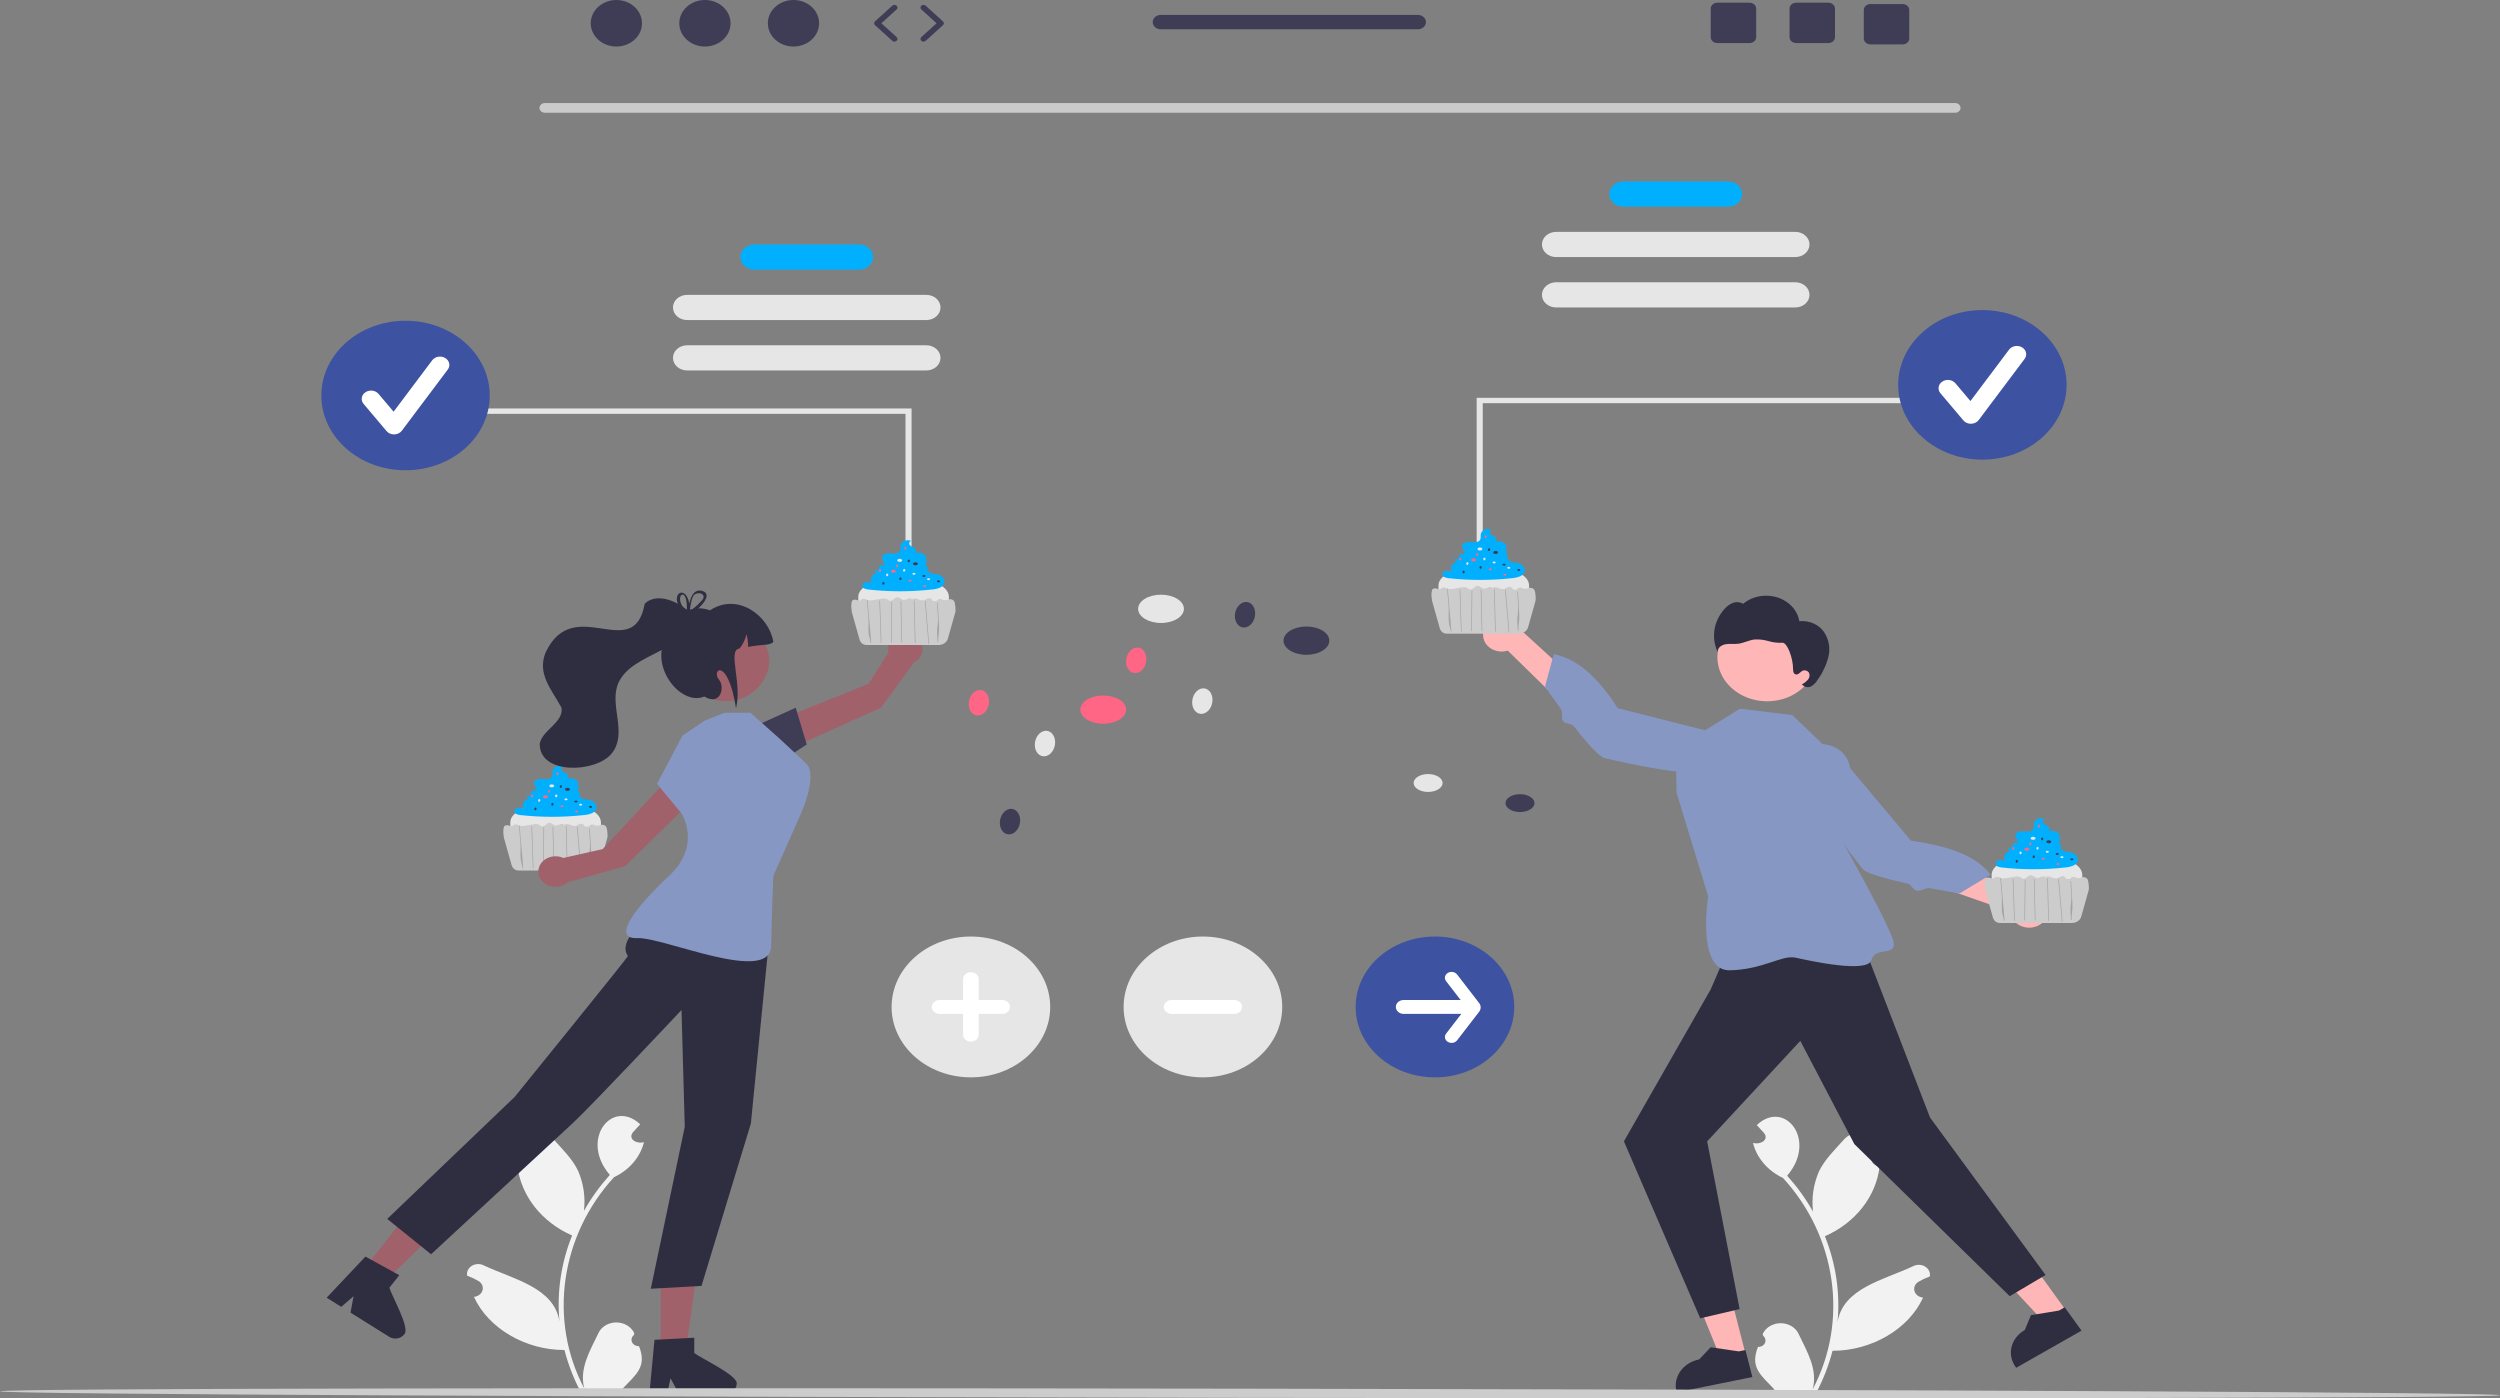 <svg width="590" height="330" viewBox="0 0 590 330" fill="none" xmlns="http://www.w3.org/2000/svg">
<rect x="0" y="0" width="590" height="330" fill="#808080" stroke="none"/>
<g clip-path="url(#clip0_36_368)">
<path d="M145.465 10.981C148.806 10.981 151.514 8.523 151.514 5.491C151.514 2.458 148.806 0 145.465 0C142.124 0 139.415 2.458 139.415 5.491C139.415 8.523 142.124 10.981 145.465 10.981Z" fill="#3F3D56"/>
<path d="M166.362 10.981C169.703 10.981 172.412 8.523 172.412 5.491C172.412 2.458 169.703 0 166.362 0C163.021 0 160.313 2.458 160.313 5.491C160.313 8.523 163.021 10.981 166.362 10.981Z" fill="#3F3D56"/>
<path d="M187.26 10.981C190.601 10.981 193.31 8.523 193.31 5.491C193.31 2.458 190.601 0 187.26 0C183.919 0 181.211 2.458 181.211 5.491C181.211 8.523 183.919 10.981 187.26 10.981Z" fill="#3F3D56"/>
<path d="M211.089 9.83C210.903 9.83 210.718 9.766 210.578 9.639L206.496 5.935C206.224 5.688 206.224 5.293 206.496 5.046L210.578 1.342C210.855 1.092 211.308 1.087 211.59 1.332C211.872 1.577 211.877 1.98 211.601 2.23L208.008 5.491L211.601 8.751C211.877 9.002 211.872 9.404 211.59 9.649C211.45 9.77 211.27 9.83 211.089 9.83Z" fill="#3F3D56"/>
<path d="M217.948 9.83C217.768 9.83 217.587 9.77 217.448 9.649C217.166 9.404 217.161 9.002 217.437 8.751L221.029 5.491L217.437 2.23C217.161 1.98 217.166 1.577 217.448 1.332C217.73 1.087 218.183 1.091 218.46 1.342L222.541 5.046C222.813 5.293 222.813 5.688 222.541 5.935L218.46 9.639C218.32 9.766 218.134 9.83 217.948 9.83Z" fill="#3F3D56"/>
<path d="M431.485 0.636H423.895C423.03 0.636 422.329 1.258 422.329 2.027V8.772C422.329 9.54 423.03 10.162 423.895 10.162H431.485C432.351 10.162 433.059 9.54 433.059 8.772V2.027C433.059 1.258 432.351 0.636 431.485 0.636Z" fill="#3F3D56"/>
<path d="M412.886 0.636H405.296C404.431 0.636 403.73 1.258 403.73 2.027V8.772C403.73 9.54 404.431 10.162 405.296 10.162H412.886C413.752 10.162 414.46 9.54 414.46 8.772V2.027C414.46 1.258 413.752 0.636 412.886 0.636Z" fill="#3F3D56"/>
<path d="M449.011 0.953H441.421C440.556 0.953 439.855 1.576 439.855 2.344V9.089C439.855 9.858 440.556 10.48 441.421 10.48H449.011C449.877 10.48 450.585 9.858 450.585 9.089V2.344C450.585 1.576 449.877 0.953 449.011 0.953Z" fill="#3F3D56"/>
<path d="M334.612 3.519H273.944C272.885 3.519 272.034 4.281 272.034 5.215C272.034 6.149 272.885 6.911 273.944 6.911H334.612C335.664 6.911 336.522 6.149 336.522 5.215C336.522 4.281 335.664 3.519 334.612 3.519Z" fill="#3F3D56"/>
<path d="M461.422 26.611H128.578C127.864 26.598 127.298 26.073 127.313 25.439C127.328 24.825 127.886 24.329 128.578 24.316H461.422C462.136 24.33 462.702 24.855 462.687 25.488C462.672 26.103 462.114 26.598 461.422 26.611Z" fill="#CACACA"/>
<path d="M407.781 42.828H383.156C381.306 42.828 379.807 44.159 379.807 45.801V45.801C379.807 47.444 381.306 48.775 383.156 48.775H407.781C409.63 48.775 411.13 47.444 411.13 45.801C411.13 44.159 409.63 42.828 407.781 42.828Z" fill="#00B0FF"/>
<path d="M367.248 54.722H423.689C425.538 54.722 427.038 56.053 427.038 57.695C427.038 59.337 425.538 60.669 423.689 60.669H367.248C365.398 60.669 363.899 59.337 363.899 57.695C363.899 56.053 365.398 54.722 367.248 54.722Z" fill="#E6E6E6"/>
<path d="M423.689 66.615H367.248C365.398 66.615 363.899 67.947 363.899 69.589V69.589C363.899 71.231 365.398 72.562 367.248 72.562H423.689C425.538 72.562 427.038 71.231 427.038 69.589C427.038 67.947 425.538 66.615 423.689 66.615Z" fill="#E6E6E6"/>
<path d="M138.699 204.19H123.153C122.736 204.19 120.434 203.109 120.434 201.776V194.108C120.36 188.309 141.744 187.93 141.824 194.108V201.776C141.824 203.109 140.2 204.19 138.699 204.19Z" fill="#E6E6E6"/>
<path d="M139.503 188.911C138.749 188.672 137.948 188.57 137.149 188.612C137.363 188.549 137.559 188.447 137.725 188.312C137.579 188.307 137.434 188.289 137.291 188.26C137.134 188.234 136.987 188.175 136.86 188.089C136.733 187.999 136.665 187.859 136.679 187.716C136.708 187.541 136.893 187.396 136.874 187.22C136.852 187.018 136.589 186.919 136.448 186.759C136.272 186.511 136.303 186.189 136.523 185.971C136.656 185.833 136.82 185.72 137.004 185.639C136.693 185.568 136.367 185.572 136.059 185.651C136.389 185.424 136.536 185.045 136.432 184.686C136.258 184.239 135.845 183.899 135.33 183.779C134.821 183.665 134.296 183.627 133.774 183.667C134.217 183.546 134.15 182.929 133.811 182.647C133.472 182.366 132.987 182.249 132.667 181.95C132.347 181.651 132.373 181.014 132.834 180.964L132.777 180.819C131.86 180.514 130.838 180.928 130.495 181.743C130.466 181.813 130.442 181.884 130.424 181.957C130.34 182.424 130.497 182.94 130.233 183.351C129.897 183.875 129.08 183.934 128.404 183.876C127.74 183.725 127.036 183.811 126.442 184.114C125.951 184.477 125.885 185.125 126.294 185.561C126.521 185.803 126.86 185.939 127.215 185.93C126.77 185.933 126.327 185.985 125.897 186.085L126.311 186.228C126.403 186.253 126.489 186.295 126.561 186.352C126.634 186.412 126.656 186.505 126.617 186.586C126.55 186.693 126.379 186.689 126.243 186.671L125.342 186.55C125.521 186.604 125.618 186.776 125.558 186.935C125.499 187.094 125.305 187.18 125.126 187.127C125.08 187.113 125.037 187.091 125.002 187.062C125.094 187.158 125.169 187.266 125.222 187.384C125.275 187.503 125.26 187.638 125.18 187.745C124.997 187.894 124.727 187.923 124.509 187.818C124.436 187.793 124.362 187.763 124.288 187.737C124.289 187.76 124.291 187.783 124.294 187.806C124.344 188.114 124.537 188.388 124.826 188.563C124.417 188.606 124.041 188.782 123.771 189.057C123.302 189.574 123.273 190.304 123.701 190.849C123.247 190.67 122.748 190.597 122.253 190.636C121.744 190.691 121.363 191.077 121.366 191.532C121.448 192.09 122.226 192.294 122.855 192.363C127.799 192.903 132.799 192.903 137.743 192.361C138.414 192.321 139.072 192.172 139.684 191.923C140.303 191.663 140.729 191.14 140.812 190.537C140.786 189.81 140.269 189.169 139.503 188.911Z" fill="#00B0FF"/>
<path d="M143.173 195.373C143.06 194.939 142.624 194.632 142.122 194.634C141.644 194.645 141.217 194.948 140.748 194.882C140.358 194.827 140.052 194.525 139.661 194.571C139.302 194.613 139.109 194.925 138.841 195.092H138.153C137.886 194.905 137.754 194.526 137.383 194.42C136.824 194.26 136.375 194.82 135.79 194.919C135.451 194.953 135.108 194.894 134.807 194.753C134.512 194.61 134.192 194.514 133.861 194.468C133.563 194.428 133.266 194.544 133.098 194.766C133.116 194.607 132.884 194.452 132.648 194.442C132.385 194.45 132.129 194.52 131.906 194.645C131.682 194.769 131.423 194.835 131.159 194.834C130.575 194.789 130.288 194.182 129.699 194.175C128.959 194.167 128.663 195.104 127.931 195.024C127.55 194.982 127.345 194.675 127.005 194.544C126.645 194.446 126.26 194.442 125.898 194.534L124.166 194.822C123.659 194.947 123.123 194.951 122.613 194.836C122.242 194.716 121.881 194.458 121.498 194.556C121.164 194.642 121.001 194.974 120.648 194.991C120.423 194.966 120.205 194.9 120.009 194.797C119.635 194.679 119.217 194.773 118.951 195.034C118.757 195.735 118.725 196.464 118.858 197.176C118.853 197.328 118.867 197.48 118.899 197.629L120.64 203.818C120.845 204.767 121.374 205.453 122.462 205.453H139.39C140.478 205.453 141.413 204.767 141.618 203.818L143.36 197.629C143.363 197.613 143.366 197.597 143.369 197.581C143.41 196.841 143.344 196.099 143.173 195.373Z" fill="#CCCCCC"/>
<path opacity="0.2" d="M122.476 194.907L122.814 198.813C122.927 200.115 122.76 201.399 122.873 202.701C122.937 203.434 123.28 204.186 123.344 204.919C123.351 205.005 123.503 205.006 123.496 204.919L123.158 201.013L122.819 197.107L122.628 194.907C122.621 194.821 122.468 194.82 122.476 194.907Z" fill="black"/>
<path opacity="0.2" d="M125.416 195.062L125.548 198.911L125.68 202.76L125.754 204.921C125.757 205.008 125.909 205.008 125.906 204.921L125.774 201.072L125.642 197.223L125.568 195.062C125.565 194.975 125.413 194.975 125.416 195.062Z" fill="black"/>
<path opacity="0.2" d="M128.264 195.293L128.224 199.013L128.184 202.71L128.161 204.806C128.163 204.844 128.198 204.873 128.24 204.872C128.28 204.871 128.312 204.842 128.314 204.806L128.354 201.087L128.394 197.389L128.416 195.293C128.415 195.255 128.38 195.226 128.337 195.227C128.297 195.229 128.265 195.257 128.264 195.293Z" fill="black"/>
<path opacity="0.2" d="M130.415 195.179L130.499 198.945L130.582 202.688L130.629 204.808C130.63 204.845 130.665 204.874 130.708 204.873C130.748 204.872 130.78 204.843 130.781 204.808L130.698 201.042L130.615 197.299L130.568 195.179C130.566 195.142 130.531 195.112 130.489 195.114C130.449 195.115 130.417 195.143 130.415 195.179Z" fill="black"/>
<path opacity="0.2" d="M133.551 195.024L133.646 198.89L133.742 202.757L133.795 204.921C133.797 204.958 133.832 204.987 133.874 204.986C133.914 204.985 133.946 204.956 133.948 204.921L133.852 201.055L133.757 197.188L133.703 195.024C133.702 194.987 133.666 194.958 133.624 194.959C133.584 194.961 133.553 194.989 133.551 195.024Z" fill="black"/>
<path opacity="0.2" d="M136.154 195.141L136.486 199.037L136.818 202.921L137.005 205.11C137.012 205.197 137.165 205.197 137.157 205.11L136.825 201.215L136.493 197.331L136.306 195.141C136.299 195.055 136.147 195.054 136.154 195.141Z" fill="black"/>
<path opacity="0.2" d="M139.046 195.595L139.247 199.16C139.314 200.348 138.974 201.536 139.041 202.724L139.153 204.726C139.158 204.812 139.311 204.813 139.306 204.726C139.239 203.537 139.579 202.349 139.512 201.161L139.311 197.597L139.199 195.595C139.194 195.509 139.042 195.508 139.046 195.595Z" fill="black"/>
<path d="M130.215 185.83C130.537 185.83 130.799 185.669 130.799 185.469C130.799 185.27 130.537 185.108 130.215 185.108C129.892 185.108 129.63 185.27 129.63 185.469C129.63 185.669 129.892 185.83 130.215 185.83Z" fill="#E6E6E6"/>
<path d="M133.924 186.642C134.246 186.642 134.508 186.481 134.508 186.281C134.508 186.082 134.246 185.92 133.924 185.92C133.601 185.92 133.339 186.082 133.339 186.281C133.339 186.481 133.601 186.642 133.924 186.642Z" fill="#3F3D56"/>
<path d="M128.741 188.401C129.064 188.401 129.326 188.24 129.326 188.04C129.326 187.841 129.064 187.68 128.741 187.68C128.419 187.68 128.157 187.841 128.157 188.04C128.157 188.24 128.419 188.401 128.741 188.401Z" fill="#FF6584"/>
<path d="M133.573 188.877C133.777 188.877 133.942 188.775 133.942 188.649C133.942 188.523 133.777 188.421 133.573 188.421C133.369 188.421 133.204 188.523 133.204 188.649C133.204 188.775 133.369 188.877 133.573 188.877Z" fill="#E6E6E6"/>
<path d="M135.917 189.39C136.121 189.39 136.286 189.288 136.286 189.162C136.286 189.036 136.121 188.934 135.917 188.934C135.713 188.934 135.548 189.036 135.548 189.162C135.548 189.288 135.713 189.39 135.917 189.39Z" fill="#3F3D56"/>
<path d="M132.642 190.502C132.846 190.502 133.011 190.4 133.011 190.274C133.011 190.148 132.846 190.046 132.642 190.046C132.438 190.046 132.272 190.148 132.272 190.274C132.272 190.4 132.438 190.502 132.642 190.502Z" fill="#FF6584"/>
<path d="M137.028 190.14C137.232 190.14 137.397 190.038 137.397 189.912C137.397 189.786 137.232 189.684 137.028 189.684C136.824 189.684 136.659 189.786 136.659 189.912C136.659 190.038 136.824 190.14 137.028 190.14Z" fill="#E6E6E6"/>
<path d="M139.372 190.653C139.576 190.653 139.741 190.551 139.741 190.425C139.741 190.299 139.576 190.197 139.372 190.197C139.168 190.197 139.003 190.299 139.003 190.425C139.003 190.551 139.168 190.653 139.372 190.653Z" fill="#3F3D56"/>
<path d="M136.097 191.765C136.301 191.765 136.466 191.663 136.466 191.537C136.466 191.411 136.301 191.309 136.097 191.309C135.893 191.309 135.727 191.411 135.727 191.537C135.727 191.663 135.893 191.765 136.097 191.765Z" fill="#FF6584"/>
<path d="M127.509 188.937C127.537 188.758 127.446 188.598 127.305 188.581C127.165 188.564 127.028 188.695 127 188.875C126.972 189.054 127.064 189.214 127.204 189.231C127.345 189.248 127.481 189.116 127.509 188.937Z" fill="#E6E6E6"/>
<path d="M126.617 190.929C126.645 190.749 126.553 190.59 126.413 190.573C126.272 190.556 126.136 190.687 126.108 190.866C126.08 191.046 126.171 191.205 126.312 191.222C126.452 191.24 126.589 191.108 126.617 190.929Z" fill="#3F3D56"/>
<path d="M125.823 187.896C125.851 187.717 125.76 187.557 125.619 187.54C125.479 187.523 125.342 187.655 125.314 187.834C125.286 188.013 125.378 188.173 125.518 188.19C125.659 188.207 125.795 188.076 125.823 187.896Z" fill="#FF6584"/>
<path d="M131.523 187.854C131.551 187.675 131.459 187.516 131.319 187.499C131.178 187.481 131.042 187.613 131.014 187.792C130.986 187.972 131.078 188.131 131.218 188.148C131.359 188.165 131.495 188.034 131.523 187.854Z" fill="#E6E6E6"/>
<path d="M130.631 189.846C130.658 189.667 130.567 189.507 130.426 189.49C130.286 189.473 130.149 189.604 130.122 189.784C130.094 189.963 130.185 190.123 130.326 190.14C130.466 190.157 130.603 190.025 130.631 189.846Z" fill="#3F3D56"/>
<path d="M129.837 186.814C129.865 186.634 129.773 186.475 129.633 186.458C129.492 186.44 129.356 186.572 129.328 186.751C129.3 186.931 129.392 187.09 129.532 187.107C129.673 187.124 129.809 186.993 129.837 186.814Z" fill="#FF6584"/>
<path d="M132.611 185.65C132.639 185.471 132.547 185.311 132.407 185.294C132.266 185.277 132.13 185.408 132.102 185.588C132.074 185.767 132.165 185.926 132.306 185.944C132.446 185.961 132.583 185.829 132.611 185.65Z" fill="#3F3D56"/>
<path d="M131.818 182.618C131.846 182.439 131.755 182.28 131.614 182.263C131.474 182.245 131.337 182.377 131.31 182.556C131.282 182.736 131.373 182.895 131.514 182.912C131.654 182.929 131.791 182.798 131.818 182.618Z" fill="#FF6584"/>
<path d="M274 147.022C276.985 147.022 279.405 145.527 279.405 143.683C279.405 141.839 276.985 140.345 274 140.345C271.014 140.345 268.594 141.839 268.594 143.683C268.594 145.527 271.014 147.022 274 147.022Z" fill="#E6E6E6"/>
<path d="M308.313 154.534C311.299 154.534 313.719 153.039 313.719 151.195C313.719 149.352 311.299 147.857 308.313 147.857C305.328 147.857 302.908 149.352 302.908 151.195C302.908 153.039 305.328 154.534 308.313 154.534Z" fill="#3F3D56"/>
<path d="M260.368 170.81C263.353 170.81 265.774 169.316 265.774 167.472C265.774 165.628 263.353 164.133 260.368 164.133C257.383 164.133 254.962 165.628 254.962 167.472C254.962 169.316 257.383 170.81 260.368 170.81Z" fill="#FF6584"/>
<path d="M337.032 186.896C338.918 186.896 340.448 185.952 340.448 184.786C340.448 183.621 338.918 182.676 337.032 182.676C335.145 182.676 333.615 183.621 333.615 184.786C333.615 185.952 335.145 186.896 337.032 186.896Z" fill="#E6E6E6"/>
<path d="M358.718 191.644C360.605 191.644 362.134 190.699 362.134 189.534C362.134 188.369 360.605 187.424 358.718 187.424C356.831 187.424 355.302 188.369 355.302 189.534C355.302 190.699 356.831 191.644 358.718 191.644Z" fill="#3F3D56"/>
<path d="M248.967 175.765C249.225 174.106 248.38 172.632 247.079 172.473C245.779 172.313 244.516 173.53 244.259 175.189C244.001 176.849 244.847 178.323 246.147 178.482C247.447 178.641 248.71 177.425 248.967 175.765Z" fill="#E6E6E6"/>
<path d="M240.712 194.192C240.969 192.533 240.124 191.059 238.824 190.899C237.524 190.74 236.261 191.957 236.003 193.616C235.746 195.276 236.591 196.75 237.891 196.909C239.192 197.068 240.454 195.852 240.712 194.192Z" fill="#3F3D56"/>
<path d="M233.37 166.137C233.628 164.477 232.783 163.003 231.482 162.844C230.182 162.685 228.919 163.901 228.662 165.561C228.404 167.22 229.25 168.694 230.55 168.854C231.85 169.013 233.113 167.796 233.37 166.137Z" fill="#FF6584"/>
<path d="M286.103 165.75C286.361 164.091 285.516 162.616 284.215 162.457C282.915 162.298 281.652 163.515 281.395 165.174C281.137 166.834 281.982 168.308 283.283 168.467C284.583 168.626 285.846 167.41 286.103 165.75Z" fill="#E6E6E6"/>
<path d="M270.505 156.121C270.762 154.461 269.917 152.987 268.617 152.828C267.316 152.669 266.053 153.885 265.796 155.545C265.538 157.204 266.384 158.678 267.684 158.837C268.984 158.996 270.247 157.78 270.505 156.121Z" fill="#FF6584"/>
<path d="M414.881 317.873C415.818 317.912 416.612 317.268 416.655 316.436C416.678 315.992 416.479 315.561 416.112 315.26C416.069 315.109 416.038 315 415.995 314.849C416.918 312.767 419.568 311.744 421.912 312.563C423.063 312.965 423.98 313.764 424.455 314.778C426.468 318.961 429.073 323.292 427.777 327.899C436.335 311.796 433.425 291.765 420.777 277.994C417.168 276.291 414.583 273.265 413.71 269.719C415.441 270.24 417.598 268.99 416.297 267.372C415.733 266.754 415.164 266.14 414.6 265.522C421.172 259.308 429.003 269.074 421.769 277.462C424.135 280.096 426.185 282.943 427.885 285.955C427.492 282.756 427.961 279.52 429.252 276.513C430.56 273.711 433.012 271.351 435.172 268.928C436.768 267.111 439.722 266.787 441.769 268.205C442.783 268.907 443.428 269.948 443.555 271.084C441.132 271.791 440.817 274.899 443.589 275.324C442.731 282.402 437.859 288.599 430.673 291.753C433.281 298.251 434.299 305.167 433.66 312.041C434.907 304.007 444.62 302.058 451.409 298.864C452.638 298.164 454.274 298.482 455.062 299.573C455.419 300.068 455.555 300.664 455.442 301.243C454.505 301.581 453.608 302.001 452.764 302.497C451.706 303.128 451.425 304.402 452.137 305.341C452.523 305.852 453.147 306.181 453.837 306.238C450.415 313.758 441.567 318.807 432.481 318.779C431.607 322.148 430.342 325.428 428.705 328.564H415.219C415.17 328.431 415.127 328.294 415.083 328.161C416.332 328.231 417.585 328.164 418.815 327.964C415.512 324.492 412.958 322.72 414.881 317.873Z" fill="#F2F2F2"/>
<path d="M150.809 317.694C149.872 317.732 149.077 317.089 149.034 316.257C149.011 315.813 149.21 315.382 149.578 315.08L149.694 314.67C148.771 312.588 146.122 311.564 143.777 312.384C142.627 312.786 141.709 313.585 141.235 314.599C139.222 318.782 136.617 323.112 137.912 327.72C129.355 311.617 132.265 291.586 144.912 277.815C148.522 276.111 151.106 273.086 151.979 269.54C150.249 270.061 148.092 268.811 149.393 267.193C149.957 266.575 150.526 265.961 151.09 265.343C144.518 259.128 136.687 268.895 143.921 277.282C141.555 279.917 139.505 282.763 137.805 285.776C138.198 282.577 137.729 279.341 136.438 276.334C135.13 273.532 132.677 271.172 130.518 268.749C128.921 266.932 125.968 266.608 123.921 268.025C122.907 268.728 122.261 269.768 122.135 270.905C124.558 271.612 124.873 274.72 122.101 275.145C122.958 282.222 127.83 288.419 135.017 291.574C132.409 298.071 131.39 304.988 132.03 311.862C130.783 303.828 121.07 301.878 114.281 298.685C113.052 297.985 111.416 298.303 110.627 299.394C110.27 299.889 110.135 300.484 110.248 301.063C111.185 301.402 112.082 301.822 112.925 302.318C113.983 302.949 114.264 304.223 113.553 305.162C113.167 305.672 112.542 306.002 111.853 306.059C115.275 313.579 124.122 318.628 133.209 318.6C134.082 321.969 135.348 325.248 136.984 328.385H150.471C150.519 328.252 150.563 328.115 150.606 327.982C149.358 328.051 148.105 327.985 146.874 327.784C150.177 324.312 152.731 322.541 150.809 317.694Z" fill="#F2F2F2"/>
<path d="M184.598 177.511L183.164 170.128L204.973 161.385L209.683 153.981C209.227 152.035 210.635 150.129 212.827 149.724C215.02 149.319 217.167 150.569 217.622 152.516C217.979 154.04 217.192 155.595 215.671 156.37L207.923 167.006L184.598 177.511Z" fill="#A0616A"/>
<path d="M177.969 171.475L187.79 167.022L190.391 175.689L183.568 180.179L177.969 171.475Z" fill="#3F3D56"/>
<path d="M155.93 318.801H161.868L164.693 298.464H155.93L155.93 318.801Z" fill="#A0616A"/>
<path d="M163.845 319.275V315.701L162.284 315.785L155.929 316.12L154.458 316.2L153.333 328.171L153.273 328.813H157.49L157.625 328.175L158.238 325.278L159.819 328.175L160.165 328.813H171.344C172.729 328.805 173.848 327.809 173.854 326.58C174.326 324.623 165.029 320.394 163.845 319.275Z" fill="#2F2E41"/>
<path d="M85.584 299.818L90.439 302.854L105.939 287.673L98.774 283.192L85.584 299.818Z" fill="#A0616A"/>
<path d="M91.919 303.865L94.238 300.943L92.907 300.214L87.495 297.238L86.24 296.551L77.556 305.763L77.09 306.257L80.537 308.413L81.062 307.961L83.442 305.906L82.855 309.082L82.725 309.781L91.864 315.497C93.001 316.198 94.562 315.957 95.364 314.955C97.019 313.596 92.162 305.385 91.919 303.865Z" fill="#2F2E41"/>
<path d="M165.112 187.184L157.469 184.011L142.226 200.389L132.941 202.474C130.946 201.571 128.505 202.275 127.488 204.047C126.471 205.818 127.264 207.986 129.259 208.888C130.821 209.595 132.718 209.331 133.961 208.232L147.556 204.396L165.112 187.184Z" fill="#A0616A"/>
<path d="M157.406 213.565C157.406 213.565 144.865 220.816 148.181 225.634C148.296 225.8 121.468 258.869 121.468 258.869L91.384 287.665L101.725 296.012C101.725 296.012 130.305 269.589 135.099 265.129C139.893 260.669 160.835 238.355 160.835 238.355L161.605 265.931L153.588 304.144L165.558 303.47L177.209 265.133L181.509 221.707L157.406 213.565Z" fill="#2F2E41"/>
<path d="M166.339 170.05L161.066 173.598L155.054 184.989L160.835 191.959C160.835 191.959 165.697 199.44 157.914 206.686C150.132 213.931 144.155 221.669 150.385 221.393C156.614 221.117 181.843 232.51 182.009 223.176C182.175 213.842 182.511 206.686 182.511 206.686L189.125 191.791C189.125 191.791 193.066 182.905 190.299 180.245C187.533 177.585 183.828 174.186 183.828 174.186L177.091 168.205H171.008L166.339 170.05Z" fill="#8697C4"/>
<path d="M176.184 148.164C188.016 154.142 178.303 169.913 166.251 164.297C154.42 158.32 164.133 142.548 176.184 148.164Z" fill="#A0616A"/>
<path d="M182.511 151.478C181.682 152.436 179.95 151.987 176.558 152.67C176.565 151.649 176.433 150.631 176.163 149.639C175.91 150.868 175.357 152.032 174.542 153.05C171.597 153.34 175.208 161.284 173.7 167.125C171.757 154.803 167.67 158.031 169.735 160.475C171.056 162.04 170.175 166.733 166.21 164.386C159.668 167.147 150.35 153.434 160.677 147.003C160.493 143.527 164.849 142.978 167.532 144.046C174.042 139.74 181.48 145.258 182.511 151.478Z" fill="#2F2E41"/>
<path d="M152.154 142.487C149.52 156.866 135.401 139.843 128.763 153.993C126.676 159.118 130.257 162.784 132.522 167.037C133.039 170.533 127.917 172.306 127.381 175.524C127.231 182.901 140.636 182.45 144.383 177.796C148.234 172.923 143.636 166.386 145.95 161.157C149.203 153.896 162.432 153.842 163.584 145.395C161.353 142.573 155.351 139.341 152.154 142.487Z" fill="#2F2E41"/>
<path d="M162.825 143.892C162.739 143.924 162.652 143.957 162.575 143.993H162.571C162.498 144.025 162.426 144.057 162.353 144.094C162.344 144.098 162.34 144.102 162.33 144.106C162.235 144.025 162.14 143.945 162.04 143.864C162.014 143.995 162.021 144.13 162.058 144.259L162.072 144.307C162.163 144.392 162.258 144.472 162.358 144.557C162.448 144.496 162.535 144.432 162.625 144.371C162.68 144.331 162.734 144.291 162.793 144.251C162.802 144.146 162.816 144.025 162.829 143.892L162.825 143.892ZM165.555 139.414C163.532 139.004 162.879 141.351 162.684 142.483C161.949 138.376 158.893 139.668 159.949 142.471C160.286 143.301 160.816 144.058 161.505 144.694C161.6 144.79 161.705 144.887 161.813 144.984C161.691 145.547 162.308 145.402 163.142 144.883C163.759 144.494 164.328 144.05 164.843 143.558C166.508 142.008 167.805 139.934 165.555 139.414ZM165.619 141.726C164.995 142.44 164.294 143.1 163.528 143.695C163.287 143.888 163.043 144.073 162.793 144.251C162.789 144.287 162.789 144.319 162.784 144.347C162.767 144.386 162.745 144.424 162.721 144.46C162.467 144.867 162.181 144.645 162.072 144.307C162.063 144.295 162.049 144.283 162.04 144.271C161.678 143.938 161.362 143.568 161.101 143.168C159.228 140.284 162.244 138.323 162.095 143.707C162.067 143.757 162.049 143.809 162.04 143.864C162.014 143.995 162.021 144.13 162.058 144.259L162.072 144.307C162.163 144.392 162.258 144.472 162.358 144.557C162.448 144.496 162.535 144.432 162.625 144.371C162.68 144.331 162.734 144.291 162.793 144.251C162.802 144.146 162.816 144.025 162.829 143.892L162.829 143.888C162.947 142.809 163.269 140.868 163.863 140.341C165.17 139.451 166.861 140.413 165.619 141.726ZM162.825 143.892C162.739 143.924 162.652 143.957 162.575 143.993H162.571C162.498 144.025 162.426 144.057 162.353 144.094C162.344 144.098 162.34 144.102 162.33 144.106C162.235 144.025 162.14 143.945 162.04 143.864C162.014 143.995 162.021 144.13 162.058 144.259L162.072 144.307C162.163 144.392 162.258 144.472 162.358 144.557C162.448 144.496 162.535 144.432 162.625 144.371C162.68 144.331 162.734 144.291 162.793 144.251C162.802 144.146 162.816 144.025 162.829 143.892L162.825 143.892Z" fill="#2F2E41"/>
<path d="M411.976 319.645L406.168 320.818L398.306 301.486L406.879 299.754L411.976 319.645Z" fill="#FFB6B6"/>
<path d="M413.56 324.983L395.699 328.591L395.648 328.39C394.774 324.982 397.178 321.59 401.017 320.814L403.717 317.957L410.367 318.925L411.926 318.61L413.56 324.983Z" fill="#2F2E41"/>
<path d="M487.714 309.483L482.698 312.334L467.923 296.512L475.327 292.303L487.714 309.483Z" fill="#FFB6B6"/>
<path d="M491.242 314.028L475.816 322.797L475.691 322.624C473.568 319.68 474.535 315.765 477.851 313.88L479.3 310.38L485.926 309.29L487.273 308.524L491.242 314.028Z" fill="#2F2E41"/>
<path d="M408.11 223.343L403.741 233.461L383.242 269.36L401.254 311.122L410.55 308.943L402.888 269.36L424.869 245.647L437.632 270.011L474.296 305.902L482.757 300.894L455.494 263.751L437.339 216.647L408.11 223.343Z" fill="#2F2E41"/>
<path d="M430.159 175.618L422.966 168.757L410.627 167.25L395.508 176.647L395.66 187.048L403.134 211.558C403.134 211.558 400.287 229.167 408.239 228.991C416.19 228.814 420.524 225.294 423.763 226.011C427.001 226.727 440.768 229.777 441.641 226.583C442.513 223.389 447.151 225.676 446.947 222.654C446.744 219.633 434.393 197.853 434.393 197.853L436.554 182.523C437.029 179.15 434.335 176.073 430.536 175.651C430.411 175.637 430.285 175.626 430.159 175.618Z" fill="#8697C4"/>
<path d="M479.797 218.849C477.417 219.298 475.077 217.948 474.572 215.834C474.518 215.609 474.487 215.38 474.479 215.15L441.407 203.589L447.701 199.011L479.054 211.066C481.499 211.139 483.415 212.958 483.333 215.129C483.264 216.945 481.802 218.483 479.797 218.849Z" fill="#FFB6B6"/>
<path d="M432.954 176.89C432.954 176.89 427.32 176.852 426.628 182.546C425.936 188.239 437.749 202.68 439.574 205.058C440.146 205.803 442.602 206.65 445.707 207.463C447.101 207.827 448.625 208.185 450.168 208.523C451.062 208.719 451.461 210.033 452.345 210.214C453.224 210.393 454.588 209.439 455.415 209.598C459.342 210.355 462.446 210.86 462.446 210.86L469.788 206.417C466.084 201.561 458.999 199.575 450.971 198.388L432.954 176.89Z" fill="#8697C4"/>
<path d="M350.056 150.448C350.426 152.583 352.676 154.048 355.081 153.719C355.337 153.684 355.59 153.628 355.835 153.554L379.723 176.921L382.317 170.074L358.517 148.308C357.574 146.304 354.98 145.358 352.722 146.195C350.833 146.895 349.731 148.653 350.056 150.448Z" fill="#FFB6B6"/>
<path d="M410.839 174.485C410.839 174.485 412.875 179.149 407.122 181.74C401.37 184.331 381.976 179.636 378.825 178.962C377.838 178.751 376.076 177.012 374.121 174.722C373.243 173.694 372.326 172.554 371.424 171.393C370.901 170.721 369.375 170.855 368.872 170.184C368.372 169.518 368.894 168.047 368.433 167.417C366.246 164.424 364.615 162.026 364.615 162.026L366.695 154.356C373.121 155.712 377.722 160.892 381.816 167.137L410.839 174.485Z" fill="#8697C4"/>
<path d="M417.042 165.504C423.526 165.504 428.782 160.837 428.782 155.081C428.782 149.324 423.526 144.657 417.042 144.657C410.558 144.657 405.302 149.324 405.302 155.081C405.302 160.837 410.558 165.504 417.042 165.504Z" fill="#FFB6B6"/>
<path d="M430.444 149.112C429.215 147.355 426.96 146.379 424.645 146.603C424.014 142.761 419.994 140.1 415.666 140.661C414.057 140.869 412.559 141.512 411.376 142.502C410.671 142.062 409.757 141.98 408.968 142.288C408.195 142.601 407.522 143.08 407.011 143.683C404.385 146.591 403.772 150.546 405.417 153.976C405.142 153.089 406.143 152.256 407.153 152.057C408.164 151.858 409.224 152.046 410.249 151.917C411.563 151.751 412.743 151.074 414.059 150.922C415.175 150.857 416.294 150.985 417.355 151.298C418.416 151.611 419.533 151.744 420.65 151.691C421.757 151.574 423.183 155.3 423.164 157.924C423.16 158.421 423.276 159.06 423.823 159.165C424.497 159.295 424.888 158.469 425.53 158.244C426.144 158.088 426.788 158.392 426.986 158.932C427.15 159.467 427.012 160.04 426.616 160.47C426.222 160.89 425.753 161.251 425.23 161.538L425.494 161.733C426.011 162.219 426.843 162.31 427.479 161.952C428.085 161.588 428.575 161.092 428.904 160.511C430.142 158.811 431.028 156.928 431.518 154.95C432.001 152.954 431.618 150.869 430.444 149.112Z" fill="#2F2E41"/>
<path d="M296.178 145.364C296.436 143.704 295.59 142.23 294.29 142.071C292.99 141.912 291.727 143.128 291.469 144.788C291.212 146.447 292.057 147.921 293.357 148.08C294.658 148.24 295.92 147.023 296.178 145.364Z" fill="#3F3D56"/>
<path d="M488.29 216.562H472.744C472.326 216.562 470.025 215.481 470.025 214.148V206.48C469.951 200.681 491.334 200.301 491.415 206.48V214.148C491.415 215.481 489.791 216.562 488.29 216.562Z" fill="#E6E6E6"/>
<path d="M489.094 201.283C488.34 201.044 487.539 200.942 486.74 200.984C486.953 200.921 487.15 200.819 487.316 200.684C487.17 200.679 487.025 200.661 486.882 200.632C486.725 200.606 486.577 200.547 486.451 200.461C486.323 200.371 486.255 200.231 486.27 200.088C486.299 199.913 486.483 199.768 486.465 199.592C486.443 199.39 486.18 199.291 486.039 199.131C485.863 198.883 485.893 198.561 486.114 198.343C486.247 198.205 486.411 198.092 486.595 198.011C486.284 197.94 485.958 197.944 485.65 198.023C485.98 197.796 486.127 197.417 486.023 197.058C485.849 196.611 485.435 196.271 484.92 196.151C484.412 196.037 483.886 195.999 483.364 196.039C483.808 195.918 483.741 195.301 483.402 195.019C483.063 194.738 482.578 194.621 482.258 194.322C481.938 194.023 481.964 193.386 482.425 193.336L482.368 193.19C481.45 192.886 480.429 193.3 480.086 194.115C480.057 194.185 480.033 194.256 480.015 194.329C479.931 194.796 480.088 195.312 479.824 195.723C479.487 196.247 478.671 196.306 477.995 196.248C477.331 196.097 476.627 196.182 476.033 196.486C475.542 196.849 475.475 197.497 475.884 197.933C476.111 198.175 476.451 198.311 476.805 198.302C476.361 198.305 475.918 198.357 475.487 198.457L475.902 198.599C475.994 198.625 476.079 198.667 476.152 198.724C476.224 198.783 476.247 198.877 476.207 198.958C476.141 199.065 475.97 199.061 475.834 199.043L474.933 198.922C475.112 198.975 475.209 199.148 475.149 199.307C475.089 199.466 474.896 199.552 474.716 199.499C474.67 199.485 474.628 199.463 474.593 199.434C474.685 199.53 474.759 199.638 474.813 199.755C474.866 199.875 474.85 200.01 474.771 200.117C474.588 200.266 474.318 200.295 474.1 200.19C474.027 200.165 473.953 200.135 473.878 200.109C473.88 200.132 473.882 200.155 473.885 200.178C473.935 200.486 474.128 200.76 474.417 200.935C474.008 200.978 473.632 201.154 473.361 201.429C472.892 201.946 472.864 202.676 473.292 203.221C472.837 203.042 472.339 202.969 471.844 203.008C471.335 203.063 470.953 203.449 470.957 203.904C471.039 204.462 471.817 204.666 472.445 204.735C477.389 205.275 482.39 205.275 487.333 204.733C488.005 204.693 488.663 204.544 489.275 204.295C489.893 204.035 490.319 203.512 490.403 202.909C490.377 202.182 489.86 201.541 489.094 201.283Z" fill="#00B0FF"/>
<path d="M492.764 207.745C492.651 207.311 492.215 207.004 491.713 207.006C491.235 207.017 490.808 207.32 490.339 207.254C489.949 207.199 489.643 206.897 489.251 206.943C488.892 206.985 488.7 207.297 488.432 207.464H487.744C487.477 207.277 487.345 206.898 486.974 206.792C486.415 206.632 485.966 207.192 485.381 207.291C485.042 207.325 484.699 207.266 484.398 207.124C484.103 206.982 483.783 206.886 483.452 206.84C483.154 206.8 482.857 206.916 482.688 207.137C482.707 206.979 482.475 206.824 482.239 206.814C481.976 206.822 481.72 206.892 481.497 207.017C481.273 207.141 481.014 207.207 480.75 207.206C480.165 207.161 479.878 206.554 479.29 206.547C478.55 206.539 478.254 207.476 477.522 207.396C477.141 207.354 476.935 207.047 476.596 206.916C476.236 206.818 475.851 206.814 475.489 206.906L473.757 207.194C473.249 207.319 472.714 207.323 472.204 207.208C471.832 207.088 471.472 206.83 471.089 206.928C470.755 207.014 470.592 207.346 470.239 207.363C470.013 207.338 469.796 207.272 469.6 207.169C469.226 207.051 468.808 207.145 468.541 207.406C468.348 208.107 468.316 208.836 468.449 209.548C468.444 209.7 468.457 209.852 468.489 210.001L470.231 216.189C470.436 217.139 470.964 217.825 472.053 217.825H488.981C490.069 217.825 491.004 217.139 491.209 216.189L492.951 210.001C492.954 209.985 492.956 209.969 492.959 209.953C493.001 209.213 492.935 208.471 492.764 207.745Z" fill="#CCCCCC"/>
<path opacity="0.2" d="M472.067 207.279L472.405 211.185C472.518 212.487 472.351 213.771 472.464 215.073C472.528 215.806 472.871 216.558 472.934 217.291C472.942 217.377 473.094 217.378 473.087 217.291L472.748 213.385L472.41 209.479L472.219 207.279C472.212 207.193 472.059 207.192 472.067 207.279Z" fill="black"/>
<path opacity="0.2" d="M475.007 207.434L475.139 211.283L475.27 215.132L475.345 217.293C475.348 217.38 475.5 217.38 475.497 217.293L475.365 213.444L475.233 209.595L475.159 207.434C475.156 207.347 475.004 207.347 475.007 207.434Z" fill="black"/>
<path opacity="0.2" d="M477.855 207.665L477.815 211.385L477.775 215.082L477.752 217.178C477.754 217.216 477.789 217.245 477.831 217.244C477.871 217.243 477.903 217.214 477.905 217.178L477.945 213.459L477.985 209.761L478.007 207.665C478.006 207.627 477.97 207.598 477.928 207.599C477.888 207.601 477.856 207.629 477.855 207.665Z" fill="black"/>
<path opacity="0.2" d="M480.006 207.551L480.09 211.317L480.173 215.06L480.22 217.18C480.221 217.217 480.256 217.246 480.298 217.245C480.338 217.244 480.371 217.215 480.372 217.18L480.289 213.414L480.206 209.671L480.159 207.551C480.157 207.514 480.122 207.484 480.08 207.486C480.04 207.487 480.008 207.515 480.006 207.551Z" fill="black"/>
<path opacity="0.2" d="M483.142 207.396L483.237 211.262L483.333 215.129L483.386 217.293C483.387 217.33 483.423 217.359 483.465 217.358C483.505 217.357 483.537 217.328 483.538 217.293L483.443 213.427L483.348 209.56L483.294 207.396C483.293 207.359 483.258 207.33 483.215 207.331C483.175 207.332 483.143 207.361 483.142 207.396Z" fill="black"/>
<path opacity="0.2" d="M485.745 207.513L486.077 211.409L486.409 215.293L486.596 217.482C486.603 217.569 486.755 217.569 486.748 217.482L486.416 213.587L486.084 209.703L485.897 207.513C485.89 207.427 485.737 207.426 485.745 207.513Z" fill="black"/>
<path opacity="0.2" d="M488.637 207.967L488.838 211.532C488.905 212.72 488.565 213.908 488.632 215.096L488.744 217.098C488.749 217.184 488.902 217.185 488.897 217.098C488.83 215.909 489.17 214.721 489.103 213.533L488.902 209.969L488.79 207.967C488.785 207.881 488.632 207.88 488.637 207.967Z" fill="black"/>
<path d="M479.806 198.202C480.128 198.202 480.39 198.041 480.39 197.841C480.39 197.642 480.128 197.48 479.806 197.48C479.483 197.48 479.221 197.642 479.221 197.841C479.221 198.041 479.483 198.202 479.806 198.202Z" fill="#E6E6E6"/>
<path d="M483.515 199.014C483.837 199.014 484.099 198.853 484.099 198.653C484.099 198.454 483.837 198.292 483.515 198.292C483.192 198.292 482.93 198.454 482.93 198.653C482.93 198.853 483.192 199.014 483.515 199.014Z" fill="#3F3D56"/>
<path d="M478.332 200.773C478.655 200.773 478.917 200.612 478.917 200.412C478.917 200.213 478.655 200.052 478.332 200.052C478.01 200.052 477.748 200.213 477.748 200.412C477.748 200.612 478.01 200.773 478.332 200.773Z" fill="#FF6584"/>
<path d="M483.164 201.249C483.368 201.249 483.533 201.147 483.533 201.021C483.533 200.895 483.368 200.793 483.164 200.793C482.96 200.793 482.794 200.895 482.794 201.021C482.794 201.147 482.96 201.249 483.164 201.249Z" fill="#E6E6E6"/>
<path d="M485.508 201.762C485.712 201.762 485.877 201.66 485.877 201.534C485.877 201.408 485.712 201.306 485.508 201.306C485.304 201.306 485.139 201.408 485.139 201.534C485.139 201.66 485.304 201.762 485.508 201.762Z" fill="#3F3D56"/>
<path d="M482.233 202.874C482.437 202.874 482.602 202.772 482.602 202.646C482.602 202.52 482.437 202.418 482.233 202.418C482.029 202.418 481.863 202.52 481.863 202.646C481.863 202.772 482.029 202.874 482.233 202.874Z" fill="#FF6584"/>
<path d="M486.619 202.512C486.823 202.512 486.988 202.41 486.988 202.284C486.988 202.158 486.823 202.056 486.619 202.056C486.415 202.056 486.249 202.158 486.249 202.284C486.249 202.41 486.415 202.512 486.619 202.512Z" fill="#E6E6E6"/>
<path d="M488.963 203.025C489.167 203.025 489.332 202.923 489.332 202.797C489.332 202.671 489.167 202.569 488.963 202.569C488.759 202.569 488.593 202.671 488.593 202.797C488.593 202.923 488.759 203.025 488.963 203.025Z" fill="#3F3D56"/>
<path d="M485.687 204.137C485.891 204.137 486.057 204.035 486.057 203.909C486.057 203.783 485.891 203.681 485.687 203.681C485.484 203.681 485.318 203.783 485.318 203.909C485.318 204.035 485.484 204.137 485.687 204.137Z" fill="#FF6584"/>
<path d="M477.1 201.309C477.128 201.13 477.037 200.97 476.896 200.953C476.756 200.936 476.619 201.067 476.591 201.247C476.563 201.426 476.655 201.586 476.795 201.603C476.936 201.62 477.072 201.488 477.1 201.309Z" fill="#E6E6E6"/>
<path d="M476.205 203.3C476.233 203.121 476.141 202.961 476.001 202.944C475.86 202.927 475.724 203.058 475.696 203.238C475.668 203.417 475.76 203.576 475.9 203.594C476.041 203.611 476.177 203.479 476.205 203.3Z" fill="#3F3D56"/>
<path d="M475.414 200.268C475.442 200.089 475.351 199.929 475.21 199.912C475.069 199.895 474.933 200.027 474.905 200.206C474.877 200.385 474.969 200.545 475.109 200.562C475.25 200.579 475.386 200.448 475.414 200.268Z" fill="#FF6584"/>
<path d="M481.114 200.226C481.142 200.047 481.05 199.888 480.91 199.87C480.769 199.853 480.633 199.985 480.605 200.164C480.577 200.344 480.668 200.503 480.809 200.52C480.95 200.537 481.086 200.406 481.114 200.226Z" fill="#E6E6E6"/>
<path d="M480.221 202.218C480.249 202.039 480.158 201.879 480.017 201.862C479.877 201.845 479.74 201.976 479.712 202.156C479.685 202.335 479.776 202.495 479.917 202.512C480.057 202.529 480.194 202.397 480.221 202.218Z" fill="#3F3D56"/>
<path d="M479.428 199.186C479.456 199.006 479.364 198.847 479.224 198.83C479.083 198.812 478.947 198.944 478.919 199.123C478.891 199.303 478.982 199.462 479.123 199.479C479.264 199.496 479.4 199.365 479.428 199.186Z" fill="#FF6584"/>
<path d="M482.203 198.023C482.231 197.843 482.139 197.684 481.999 197.667C481.858 197.65 481.722 197.781 481.694 197.961C481.666 198.14 481.757 198.299 481.898 198.317C482.039 198.334 482.175 198.202 482.203 198.023Z" fill="#3F3D56"/>
<path d="M481.409 194.99C481.437 194.811 481.346 194.652 481.205 194.634C481.065 194.617 480.928 194.749 480.9 194.928C480.873 195.108 480.964 195.267 481.104 195.284C481.245 195.301 481.382 195.17 481.409 194.99Z" fill="#FF6584"/>
<path d="M590 329.276C589.451 330.72 0.592 329.792 0 328.352C0.548 326.905 589.407 327.833 590 329.276Z" fill="#CCCCCC"/>
<path d="M229.133 254.256C218.796 254.256 210.416 246.816 210.417 237.639C210.417 228.461 218.796 221.021 229.133 221.021C239.469 221.021 247.849 228.461 247.849 237.639C247.849 246.816 239.469 254.256 229.133 254.256Z" fill="#E6E6E6"/>
<path d="M236.518 236H230.979V231.082C230.979 230.177 230.152 229.443 229.133 229.443C228.113 229.443 227.286 230.177 227.286 231.082V236H221.748C220.728 236 219.901 236.733 219.901 237.639C219.901 238.544 220.728 239.278 221.748 239.278H227.286V244.195C227.289 245.101 228.117 245.833 229.137 245.831C230.153 245.829 230.976 245.098 230.979 244.195V239.278H236.518C237.537 239.278 238.364 238.544 238.364 237.639C238.364 236.733 237.537 236 236.518 236Z" fill="white"/>
<path d="M283.89 254.256C273.554 254.256 265.174 246.816 265.174 237.639C265.174 228.461 273.554 221.021 283.89 221.021C294.227 221.021 302.606 228.461 302.606 237.639C302.606 246.816 294.227 254.256 283.89 254.256Z" fill="#E6E6E6"/>
<path d="M291.275 236H276.505C275.486 236 274.659 236.733 274.659 237.639C274.659 238.544 275.486 239.278 276.505 239.278H291.275C292.295 239.278 293.121 238.544 293.121 237.639C293.121 236.733 292.295 236 291.275 236Z" fill="white"/>
<path d="M338.648 254.256C328.311 254.256 319.932 246.816 319.932 237.639C319.932 228.461 328.311 221.022 338.648 221.021C348.984 221.021 357.364 228.461 357.364 237.639C357.364 246.816 348.984 254.256 338.648 254.256Z" fill="#3D52A0"/>
<path d="M349.177 236.849L343.871 229.973C343.38 229.337 342.401 229.174 341.684 229.61C340.967 230.046 340.784 230.916 341.275 231.553L344.706 235.999H331.263C330.243 235.999 329.417 236.733 329.417 237.639C329.417 238.544 330.243 239.278 331.263 239.278H344.875L341.275 243.944C340.785 244.581 340.971 245.45 341.689 245.885C342.404 246.318 343.38 246.156 343.871 245.523L349.177 238.647C349.529 238.088 349.529 237.408 349.177 236.849Z" fill="white"/>
<path d="M202.703 57.695H178.078C176.228 57.695 174.729 59.026 174.729 60.669V60.669C174.729 62.311 176.228 63.642 178.078 63.642H202.703C204.552 63.642 206.052 62.311 206.052 60.669C206.052 59.026 204.552 57.695 202.703 57.695Z" fill="#00B0FF"/>
<path d="M218.611 69.589H162.17C160.321 69.589 158.821 70.92 158.821 72.562V72.562C158.821 74.204 160.321 75.536 162.17 75.536H218.611C220.46 75.536 221.96 74.204 221.96 72.562C221.96 70.92 220.46 69.589 218.611 69.589Z" fill="#E6E6E6"/>
<path d="M218.611 81.483H162.17C160.321 81.483 158.821 82.814 158.821 84.456V84.456C158.821 86.098 160.321 87.43 162.17 87.43H218.611C220.46 87.43 221.96 86.098 221.96 84.456C221.96 82.814 220.46 81.483 218.611 81.483Z" fill="#E6E6E6"/>
<path d="M215.13 145.329H213.699V97.668H111.651V96.397H215.13V145.329Z" fill="#E6E6E6"/>
<path d="M95.706 110.982C106.681 110.982 115.578 103.083 115.578 93.338C115.578 83.594 106.681 75.695 95.706 75.695C84.731 75.695 75.834 83.594 75.834 93.338C75.834 103.083 84.731 110.982 95.706 110.982Z" fill="#3D52A0"/>
<path d="M92.995 102.521C92.299 102.521 91.644 102.23 91.227 101.736L85.805 95.318C85.073 94.451 85.271 93.221 86.247 92.57C87.224 91.92 88.609 92.096 89.342 92.963L92.889 97.161L101.999 85.029C102.676 84.127 104.048 83.884 105.064 84.485C106.08 85.086 106.354 86.305 105.677 87.207L94.834 101.647C94.436 102.177 93.773 102.503 93.056 102.521C93.036 102.521 93.015 102.521 92.995 102.521Z" fill="white"/>
<path d="M349.925 142.817H348.494V93.885H451.974V95.155H349.925V142.817Z" fill="#E6E6E6"/>
<path d="M467.842 108.47C478.817 108.47 487.714 100.57 487.714 90.826C487.714 81.082 478.817 73.182 467.842 73.182C456.867 73.182 447.97 81.082 447.97 90.826C447.97 100.57 456.867 108.47 467.842 108.47Z" fill="#3D52A0"/>
<path d="M465.131 100.009C464.435 100.009 463.78 99.718 463.363 99.223L457.941 92.805C457.206 91.94 457.401 90.709 458.376 90.057C459.351 89.404 460.737 89.577 461.471 90.443L461.478 90.45L465.025 94.649L474.135 82.517C474.812 81.615 476.184 81.371 477.2 81.972C478.216 82.574 478.49 83.792 477.813 84.694L466.97 99.135C466.572 99.665 465.91 99.99 465.192 100.008C465.172 100.008 465.151 100.009 465.131 100.009Z" fill="white"/>
<path d="M220.817 150.961H205.271C204.853 150.961 202.552 149.88 202.552 148.547V140.88C202.478 135.08 223.861 134.701 223.942 140.88V148.547C223.942 149.88 222.318 150.961 220.817 150.961Z" fill="#E6E6E6"/>
<path d="M221.621 135.682C220.867 135.443 220.066 135.341 219.266 135.383C219.48 135.32 219.677 135.218 219.843 135.083C219.697 135.078 219.552 135.06 219.409 135.031C219.252 135.005 219.104 134.946 218.978 134.86C218.85 134.771 218.782 134.63 218.797 134.487C218.826 134.312 219.01 134.167 218.991 133.991C218.97 133.789 218.707 133.69 218.566 133.53C218.39 133.282 218.42 132.96 218.64 132.742C218.774 132.604 218.938 132.491 219.121 132.41C218.811 132.339 218.485 132.343 218.177 132.422C218.507 132.195 218.654 131.816 218.55 131.457C218.376 131.01 217.962 130.67 217.447 130.55C216.939 130.436 216.413 130.398 215.891 130.438C216.335 130.317 216.268 129.7 215.929 129.419C215.59 129.137 215.105 129.02 214.785 128.721C214.465 128.422 214.491 127.785 214.952 127.735L214.895 127.59C213.977 127.285 212.956 127.699 212.613 128.514C212.584 128.584 212.56 128.655 212.542 128.728C212.458 129.195 212.615 129.712 212.351 130.122C212.014 130.646 211.198 130.705 210.522 130.647C209.858 130.496 209.154 130.582 208.56 130.885C208.069 131.248 208.002 131.896 208.411 132.332C208.638 132.574 208.978 132.71 209.332 132.702C208.888 132.704 208.445 132.756 208.015 132.856L208.429 132.999C208.521 133.024 208.606 133.066 208.679 133.123C208.751 133.183 208.774 133.276 208.734 133.357C208.668 133.464 208.497 133.46 208.361 133.442L207.46 133.321C207.639 133.375 207.736 133.547 207.676 133.706C207.616 133.865 207.423 133.951 207.243 133.898C207.197 133.884 207.155 133.862 207.12 133.833C207.212 133.929 207.287 134.037 207.34 134.155C207.393 134.274 207.377 134.409 207.298 134.516C207.115 134.665 206.845 134.694 206.627 134.589C206.554 134.564 206.48 134.534 206.405 134.508C206.407 134.531 206.409 134.554 206.412 134.577C206.462 134.885 206.655 135.159 206.944 135.335C206.535 135.377 206.159 135.553 205.888 135.828C205.419 136.345 205.391 137.075 205.819 137.62C205.364 137.441 204.866 137.368 204.371 137.407C203.862 137.463 203.48 137.848 203.484 138.303C203.566 138.861 204.344 139.065 204.972 139.134C209.916 139.674 214.916 139.674 219.86 139.132C220.532 139.092 221.19 138.944 221.802 138.694C222.42 138.434 222.846 137.911 222.93 137.308C222.904 136.581 222.387 135.94 221.621 135.682Z" fill="#00B0FF"/>
<path d="M225.291 142.144C225.178 141.71 224.742 141.403 224.24 141.405C223.762 141.416 223.335 141.719 222.866 141.653C222.476 141.598 222.17 141.296 221.778 141.342C221.419 141.384 221.226 141.696 220.958 141.863H220.271C220.003 141.676 219.872 141.297 219.501 141.191C218.942 141.031 218.493 141.591 217.908 141.69C217.569 141.724 217.226 141.666 216.925 141.524C216.63 141.381 216.31 141.285 215.978 141.239C215.681 141.199 215.384 141.315 215.215 141.537C215.233 141.378 215.002 141.223 214.766 141.213C214.503 141.221 214.247 141.291 214.024 141.416C213.8 141.54 213.541 141.606 213.277 141.605C212.692 141.56 212.405 140.953 211.817 140.947C211.077 140.938 210.781 141.875 210.048 141.795C209.668 141.753 209.462 141.446 209.123 141.315C208.763 141.217 208.378 141.214 208.016 141.306L206.284 141.593C205.776 141.718 205.241 141.722 204.731 141.607C204.359 141.488 203.999 141.229 203.616 141.328C203.282 141.413 203.119 141.745 202.766 141.762C202.54 141.737 202.323 141.671 202.127 141.568C201.753 141.45 201.335 141.544 201.068 141.805C200.875 142.506 200.843 143.235 200.976 143.948C200.971 144.099 200.984 144.251 201.016 144.401L202.758 150.589C202.963 151.538 203.491 152.224 204.58 152.224H221.508C222.596 152.224 223.531 151.538 223.736 150.589L225.478 144.401C225.481 144.384 225.483 144.369 225.486 144.353C225.528 143.612 225.462 142.87 225.291 142.144Z" fill="#CCCCCC"/>
<path opacity="0.2" d="M204.594 141.678L204.932 145.584C205.045 146.886 204.878 148.17 204.991 149.472C205.054 150.205 205.398 150.957 205.461 151.69C205.469 151.776 205.621 151.777 205.614 151.69L205.275 147.784L204.937 143.878L204.746 141.678C204.739 141.592 204.586 141.591 204.594 141.678Z" fill="black"/>
<path opacity="0.2" d="M207.534 141.833L207.665 145.682L207.797 149.531L207.871 151.692C207.874 151.779 208.027 151.779 208.024 151.692L207.892 147.843L207.76 143.994L207.686 141.833C207.683 141.746 207.531 141.746 207.534 141.833Z" fill="black"/>
<path opacity="0.2" d="M210.382 142.064L210.341 145.784L210.302 149.481L210.279 151.578C210.28 151.615 210.316 151.644 210.358 151.643C210.398 151.642 210.43 151.613 210.431 151.578L210.472 147.858L210.511 144.16L210.534 142.064C210.533 142.026 210.497 141.997 210.455 141.998C210.415 142 210.383 142.028 210.382 142.064Z" fill="black"/>
<path opacity="0.2" d="M212.533 141.95L212.617 145.716L212.699 149.459L212.746 151.579C212.748 151.616 212.783 151.645 212.825 151.644C212.865 151.643 212.898 151.614 212.899 151.579L212.815 147.813L212.733 144.07L212.686 141.95C212.684 141.913 212.649 141.883 212.607 141.885C212.567 141.886 212.535 141.914 212.533 141.95Z" fill="black"/>
<path opacity="0.2" d="M215.669 141.795L215.764 145.662L215.86 149.528L215.913 151.692C215.914 151.729 215.95 151.759 215.992 151.757C216.032 151.756 216.064 151.728 216.065 151.692L215.97 147.826L215.875 143.96L215.821 141.795C215.82 141.758 215.784 141.729 215.742 141.73C215.702 141.731 215.67 141.76 215.669 141.795Z" fill="black"/>
<path opacity="0.2" d="M218.272 141.913L218.604 145.808L218.936 149.692L219.122 151.882C219.13 151.968 219.282 151.969 219.275 151.882L218.942 147.986L218.611 144.102L218.424 141.913C218.417 141.826 218.264 141.826 218.272 141.913Z" fill="black"/>
<path opacity="0.2" d="M221.164 142.367L221.365 145.931C221.431 147.119 221.092 148.307 221.159 149.495L221.271 151.497C221.276 151.583 221.428 151.584 221.424 151.497C221.357 150.309 221.696 149.12 221.63 147.932L221.429 144.368L221.317 142.367C221.312 142.28 221.159 142.279 221.164 142.367Z" fill="black"/>
<path d="M212.333 132.601C212.655 132.601 212.917 132.44 212.917 132.24C212.917 132.041 212.655 131.879 212.333 131.879C212.01 131.879 211.748 132.041 211.748 132.24C211.748 132.44 212.01 132.601 212.333 132.601Z" fill="#E6E6E6"/>
<path d="M216.041 133.413C216.364 133.413 216.626 133.252 216.626 133.052C216.626 132.853 216.364 132.691 216.041 132.691C215.719 132.691 215.457 132.853 215.457 133.052C215.457 133.252 215.719 133.413 216.041 133.413Z" fill="#3F3D56"/>
<path d="M210.859 135.172C211.182 135.172 211.443 135.011 211.443 134.812C211.443 134.612 211.182 134.451 210.859 134.451C210.536 134.451 210.275 134.612 210.275 134.812C210.275 135.011 210.536 135.172 210.859 135.172Z" fill="#FF6584"/>
<path d="M215.691 135.648C215.895 135.648 216.06 135.546 216.06 135.42C216.06 135.294 215.895 135.192 215.691 135.192C215.487 135.192 215.321 135.294 215.321 135.42C215.321 135.546 215.487 135.648 215.691 135.648Z" fill="#E6E6E6"/>
<path d="M218.035 136.161C218.239 136.161 218.404 136.059 218.404 135.933C218.404 135.807 218.239 135.705 218.035 135.705C217.831 135.705 217.665 135.807 217.665 135.933C217.665 136.059 217.831 136.161 218.035 136.161Z" fill="#3F3D56"/>
<path d="M214.759 137.273C214.963 137.273 215.129 137.171 215.129 137.045C215.129 136.919 214.963 136.817 214.759 136.817C214.556 136.817 214.39 136.919 214.39 137.045C214.39 137.171 214.556 137.273 214.759 137.273Z" fill="#FF6584"/>
<path d="M219.146 136.911C219.349 136.911 219.515 136.809 219.515 136.683C219.515 136.557 219.349 136.455 219.146 136.455C218.942 136.455 218.776 136.557 218.776 136.683C218.776 136.809 218.942 136.911 219.146 136.911Z" fill="#E6E6E6"/>
<path d="M221.49 137.424C221.694 137.424 221.859 137.322 221.859 137.196C221.859 137.07 221.694 136.968 221.49 136.968C221.286 136.968 221.12 137.07 221.12 137.196C221.12 137.322 221.286 137.424 221.49 137.424Z" fill="#3F3D56"/>
<path d="M218.214 138.536C218.418 138.536 218.584 138.434 218.584 138.308C218.584 138.182 218.418 138.08 218.214 138.08C218.01 138.08 217.845 138.182 217.845 138.308C217.845 138.434 218.01 138.536 218.214 138.536Z" fill="#FF6584"/>
<path d="M209.627 135.708C209.655 135.529 209.563 135.369 209.423 135.352C209.282 135.335 209.146 135.467 209.118 135.646C209.09 135.825 209.182 135.985 209.322 136.002C209.463 136.019 209.599 135.888 209.627 135.708Z" fill="#E6E6E6"/>
<path d="M208.734 137.7C208.762 137.52 208.671 137.361 208.53 137.344C208.39 137.327 208.253 137.458 208.226 137.638C208.198 137.817 208.289 137.976 208.43 137.993C208.57 138.011 208.707 137.879 208.734 137.7Z" fill="#3F3D56"/>
<path d="M207.941 134.667C207.969 134.488 207.877 134.329 207.737 134.311C207.596 134.294 207.46 134.426 207.432 134.605C207.404 134.784 207.496 134.944 207.636 134.961C207.777 134.978 207.913 134.847 207.941 134.667Z" fill="#FF6584"/>
<path d="M213.641 134.626C213.669 134.446 213.577 134.287 213.437 134.27C213.296 134.252 213.16 134.384 213.132 134.563C213.104 134.743 213.195 134.902 213.336 134.919C213.476 134.936 213.613 134.805 213.641 134.626Z" fill="#E6E6E6"/>
<path d="M212.748 136.617C212.776 136.438 212.685 136.278 212.544 136.261C212.404 136.244 212.267 136.376 212.239 136.555C212.211 136.734 212.303 136.894 212.443 136.911C212.584 136.928 212.72 136.797 212.748 136.617Z" fill="#3F3D56"/>
<path d="M211.955 133.585C211.983 133.405 211.891 133.246 211.751 133.229C211.61 133.212 211.474 133.343 211.446 133.522C211.418 133.702 211.509 133.861 211.65 133.878C211.79 133.895 211.927 133.764 211.955 133.585Z" fill="#FF6584"/>
<path d="M214.728 132.421C214.756 132.242 214.665 132.083 214.524 132.065C214.384 132.048 214.247 132.18 214.219 132.359C214.191 132.538 214.283 132.698 214.423 132.715C214.564 132.732 214.7 132.601 214.728 132.421Z" fill="#3F3D56"/>
<path d="M213.936 129.389C213.964 129.21 213.873 129.051 213.732 129.034C213.592 129.016 213.455 129.148 213.427 129.327C213.399 129.507 213.491 129.666 213.631 129.683C213.772 129.7 213.908 129.569 213.936 129.389Z" fill="#FF6584"/>
<path d="M357.743 148.283H342.198C341.78 148.283 339.479 147.202 339.479 145.868V138.201C339.404 132.402 360.788 132.022 360.869 138.201V145.868C360.869 147.202 359.245 148.283 357.743 148.283Z" fill="#E6E6E6"/>
<path d="M358.548 133.004C357.794 132.765 356.993 132.663 356.193 132.705C356.407 132.642 356.604 132.54 356.77 132.405C356.624 132.399 356.478 132.382 356.336 132.353C356.179 132.327 356.031 132.268 355.904 132.181C355.777 132.092 355.709 131.952 355.723 131.809C355.753 131.634 355.937 131.489 355.918 131.313C355.896 131.11 355.634 131.012 355.493 130.852C355.317 130.604 355.347 130.282 355.567 130.064C355.701 129.925 355.864 129.812 356.048 129.732C355.738 129.661 355.412 129.665 355.104 129.744C355.434 129.517 355.58 129.138 355.477 128.779C355.303 128.332 354.889 127.992 354.374 127.871C353.866 127.758 353.34 127.72 352.818 127.76C353.262 127.639 353.195 127.022 352.856 126.74C352.517 126.459 352.032 126.341 351.712 126.043C351.392 125.744 351.418 125.106 351.879 125.057L351.822 124.911C350.904 124.607 349.882 125.021 349.54 125.836C349.51 125.905 349.487 125.977 349.469 126.05C349.384 126.517 349.542 127.033 349.278 127.444C348.941 127.968 348.124 128.027 347.448 127.969C346.784 127.818 346.08 127.903 345.487 128.207C344.996 128.57 344.929 129.218 345.338 129.654C345.565 129.896 345.905 130.032 346.259 130.023C345.814 130.026 345.372 130.078 344.941 130.178L345.356 130.32C345.448 130.346 345.533 130.388 345.605 130.445C345.678 130.504 345.7 130.598 345.661 130.679C345.595 130.785 345.424 130.782 345.288 130.764L344.387 130.643C344.566 130.696 344.663 130.868 344.603 131.028C344.543 131.187 344.349 131.273 344.17 131.22C344.124 131.206 344.082 131.184 344.046 131.155C344.139 131.251 344.213 131.359 344.267 131.476C344.319 131.596 344.304 131.731 344.225 131.838C344.041 131.987 343.772 132.016 343.554 131.91C343.48 131.885 343.406 131.856 343.332 131.83C343.334 131.853 343.335 131.876 343.339 131.899C343.388 132.206 343.581 132.481 343.87 132.656C343.462 132.699 343.085 132.874 342.815 133.15C342.346 133.667 342.318 134.397 342.746 134.942C342.291 134.763 341.793 134.69 341.298 134.729C340.789 134.784 340.407 135.17 340.41 135.625C340.492 136.183 341.27 136.387 341.899 136.456C346.843 136.996 351.843 136.996 356.787 136.454C357.459 136.414 358.117 136.265 358.728 136.016C359.347 135.756 359.773 135.233 359.857 134.629C359.83 133.903 359.314 133.261 358.548 133.004Z" fill="#00B0FF"/>
<path d="M362.218 139.466C362.105 139.032 361.668 138.725 361.167 138.727C360.689 138.738 360.262 139.041 359.793 138.975C359.403 138.92 359.097 138.618 358.705 138.664C358.346 138.706 358.153 139.018 357.885 139.185H357.198C356.93 138.998 356.799 138.619 356.427 138.513C355.868 138.353 355.42 138.913 354.834 139.012C354.495 139.045 354.153 138.987 353.852 138.845C353.557 138.703 353.237 138.607 352.905 138.561C352.607 138.521 352.311 138.637 352.142 138.858C352.16 138.7 351.928 138.544 351.693 138.534C351.43 138.543 351.174 138.613 350.951 138.737C350.727 138.862 350.468 138.928 350.204 138.927C349.619 138.882 349.332 138.275 348.744 138.268C348.004 138.26 347.707 139.196 346.975 139.117C346.594 139.075 346.389 138.768 346.049 138.637C345.689 138.539 345.305 138.535 344.942 138.627L343.211 138.915C342.703 139.04 342.168 139.044 341.658 138.929C341.286 138.809 340.925 138.551 340.542 138.649C340.209 138.735 340.046 139.067 339.693 139.084C339.467 139.059 339.249 138.993 339.054 138.89C338.679 138.772 338.262 138.866 337.995 139.127C337.801 139.828 337.77 140.557 337.903 141.269C337.897 141.421 337.911 141.573 337.943 141.722L339.685 147.91C339.89 148.859 340.418 149.546 341.506 149.546H358.434C359.523 149.546 360.458 148.859 360.663 147.91L362.404 141.722C362.408 141.706 362.41 141.69 362.413 141.674C362.454 140.934 362.389 140.192 362.218 139.466Z" fill="#CCCCCC"/>
<path opacity="0.2" d="M341.521 139L341.859 142.906C341.972 144.208 341.805 145.492 341.918 146.794C341.981 147.527 342.324 148.279 342.388 149.012C342.396 149.098 342.548 149.099 342.54 149.012L342.202 145.106L341.864 141.2L341.673 139C341.665 138.914 341.513 138.913 341.521 139Z" fill="black"/>
<path opacity="0.2" d="M344.46 139.155L344.592 143.004L344.724 146.853L344.798 149.014C344.801 149.101 344.953 149.101 344.951 149.014L344.819 145.165L344.687 141.316L344.613 139.155C344.61 139.068 344.457 139.067 344.46 139.155Z" fill="black"/>
<path opacity="0.2" d="M347.308 139.386L347.268 143.105L347.228 146.803L347.206 148.899C347.207 148.937 347.243 148.966 347.285 148.965C347.325 148.963 347.357 148.935 347.358 148.899L347.398 145.179L347.438 141.482L347.461 139.386C347.459 139.348 347.424 139.319 347.382 139.32C347.342 139.321 347.31 139.35 347.308 139.386Z" fill="black"/>
<path opacity="0.2" d="M349.46 139.272L349.543 143.038L349.626 146.781L349.673 148.9C349.675 148.938 349.71 148.967 349.752 148.966C349.792 148.965 349.824 148.936 349.826 148.9L349.742 145.135L349.659 141.391L349.612 139.272C349.611 139.234 349.576 139.205 349.533 139.206C349.493 139.208 349.461 139.236 349.46 139.272Z" fill="black"/>
<path opacity="0.2" d="M352.596 139.117L352.691 142.983L352.786 146.85L352.84 149.014C352.841 149.051 352.876 149.08 352.918 149.079C352.959 149.078 352.991 149.049 352.992 149.014L352.897 145.148L352.801 141.281L352.748 139.117C352.746 139.08 352.711 139.051 352.669 139.052C352.629 139.053 352.597 139.082 352.596 139.117Z" fill="black"/>
<path opacity="0.2" d="M355.199 139.234L355.531 143.13L355.862 147.014L356.049 149.203C356.057 149.29 356.209 149.29 356.202 149.203L355.869 145.308L355.538 141.423L355.351 139.234C355.344 139.148 355.191 139.147 355.199 139.234Z" fill="black"/>
<path opacity="0.2" d="M358.091 139.688L358.291 143.253C358.358 144.441 358.018 145.629 358.085 146.817L358.198 148.818C358.203 148.905 358.355 148.906 358.35 148.818C358.283 147.63 358.623 146.442 358.556 145.254L358.356 141.69L358.243 139.688C358.238 139.602 358.086 139.601 358.091 139.688Z" fill="black"/>
<path d="M349.259 129.923C349.582 129.923 349.844 129.761 349.844 129.562C349.844 129.363 349.582 129.201 349.259 129.201C348.937 129.201 348.675 129.363 348.675 129.562C348.675 129.761 348.937 129.923 349.259 129.923Z" fill="#E6E6E6"/>
<path d="M352.968 130.735C353.291 130.735 353.552 130.573 353.552 130.374C353.552 130.175 353.291 130.013 352.968 130.013C352.645 130.013 352.384 130.175 352.384 130.374C352.384 130.573 352.645 130.735 352.968 130.735Z" fill="#3F3D56"/>
<path d="M347.786 132.494C348.109 132.494 348.37 132.333 348.37 132.133C348.37 131.934 348.109 131.772 347.786 131.772C347.463 131.772 347.202 131.934 347.202 132.133C347.202 132.333 347.463 132.494 347.786 132.494Z" fill="#FF6584"/>
<path d="M352.617 132.97C352.821 132.97 352.987 132.868 352.987 132.742C352.987 132.616 352.821 132.514 352.617 132.514C352.413 132.514 352.248 132.616 352.248 132.742C352.248 132.868 352.413 132.97 352.617 132.97Z" fill="#E6E6E6"/>
<path d="M354.961 133.483C355.165 133.483 355.331 133.381 355.331 133.255C355.331 133.129 355.165 133.027 354.961 133.027C354.758 133.027 354.592 133.129 354.592 133.255C354.592 133.381 354.758 133.483 354.961 133.483Z" fill="#3F3D56"/>
<path d="M351.686 134.595C351.89 134.595 352.055 134.493 352.055 134.367C352.055 134.241 351.89 134.139 351.686 134.139C351.482 134.139 351.317 134.241 351.317 134.367C351.317 134.493 351.482 134.595 351.686 134.595Z" fill="#FF6584"/>
<path d="M356.072 134.233C356.276 134.233 356.442 134.131 356.442 134.005C356.442 133.879 356.276 133.777 356.072 133.777C355.868 133.777 355.703 133.879 355.703 134.005C355.703 134.131 355.868 134.233 356.072 134.233Z" fill="#E6E6E6"/>
<path d="M358.416 134.746C358.62 134.746 358.786 134.644 358.786 134.518C358.786 134.392 358.62 134.29 358.416 134.29C358.212 134.29 358.047 134.392 358.047 134.518C358.047 134.644 358.212 134.746 358.416 134.746Z" fill="#3F3D56"/>
<path d="M355.141 135.858C355.345 135.858 355.51 135.756 355.51 135.63C355.51 135.504 355.345 135.402 355.141 135.402C354.937 135.402 354.772 135.504 354.772 135.63C354.772 135.756 354.937 135.858 355.141 135.858Z" fill="#FF6584"/>
<path d="M346.554 133.03C346.582 132.851 346.49 132.691 346.35 132.674C346.209 132.657 346.073 132.788 346.045 132.968C346.017 133.147 346.108 133.306 346.249 133.324C346.389 133.341 346.526 133.209 346.554 133.03Z" fill="#E6E6E6"/>
<path d="M345.661 135.022C345.689 134.842 345.598 134.683 345.457 134.666C345.317 134.648 345.18 134.78 345.152 134.959C345.124 135.139 345.216 135.298 345.356 135.315C345.497 135.332 345.633 135.201 345.661 135.022Z" fill="#3F3D56"/>
<path d="M344.868 131.989C344.896 131.81 344.804 131.65 344.664 131.633C344.523 131.616 344.387 131.747 344.359 131.927C344.331 132.106 344.422 132.266 344.563 132.283C344.703 132.3 344.84 132.168 344.868 131.989Z" fill="#FF6584"/>
<path d="M350.568 131.947C350.595 131.768 350.504 131.609 350.363 131.591C350.223 131.574 350.086 131.706 350.059 131.885C350.031 132.064 350.122 132.224 350.263 132.241C350.403 132.258 350.54 132.127 350.568 131.947Z" fill="#E6E6E6"/>
<path d="M349.675 133.939C349.703 133.76 349.611 133.6 349.471 133.583C349.33 133.566 349.194 133.697 349.166 133.877C349.138 134.056 349.23 134.215 349.37 134.233C349.511 134.25 349.647 134.118 349.675 133.939Z" fill="#3F3D56"/>
<path d="M348.882 130.906C348.909 130.727 348.818 130.568 348.677 130.55C348.537 130.533 348.4 130.665 348.373 130.844C348.345 131.024 348.436 131.183 348.577 131.2C348.717 131.217 348.854 131.086 348.882 130.906Z" fill="#FF6584"/>
<path d="M351.654 129.743C351.682 129.564 351.591 129.404 351.45 129.387C351.31 129.37 351.173 129.502 351.145 129.681C351.118 129.86 351.209 130.02 351.35 130.037C351.49 130.054 351.627 129.923 351.654 129.743Z" fill="#3F3D56"/>
<path d="M350.863 126.711C350.891 126.532 350.799 126.373 350.659 126.355C350.518 126.338 350.382 126.47 350.354 126.649C350.326 126.828 350.418 126.988 350.558 127.005C350.699 127.022 350.835 126.891 350.863 126.711Z" fill="#FF6584"/>
</g>
<defs>
<clipPath id="clip0_36_368">
<rect width="590" height="330" fill="white"/>
</clipPath>
</defs>
</svg>
